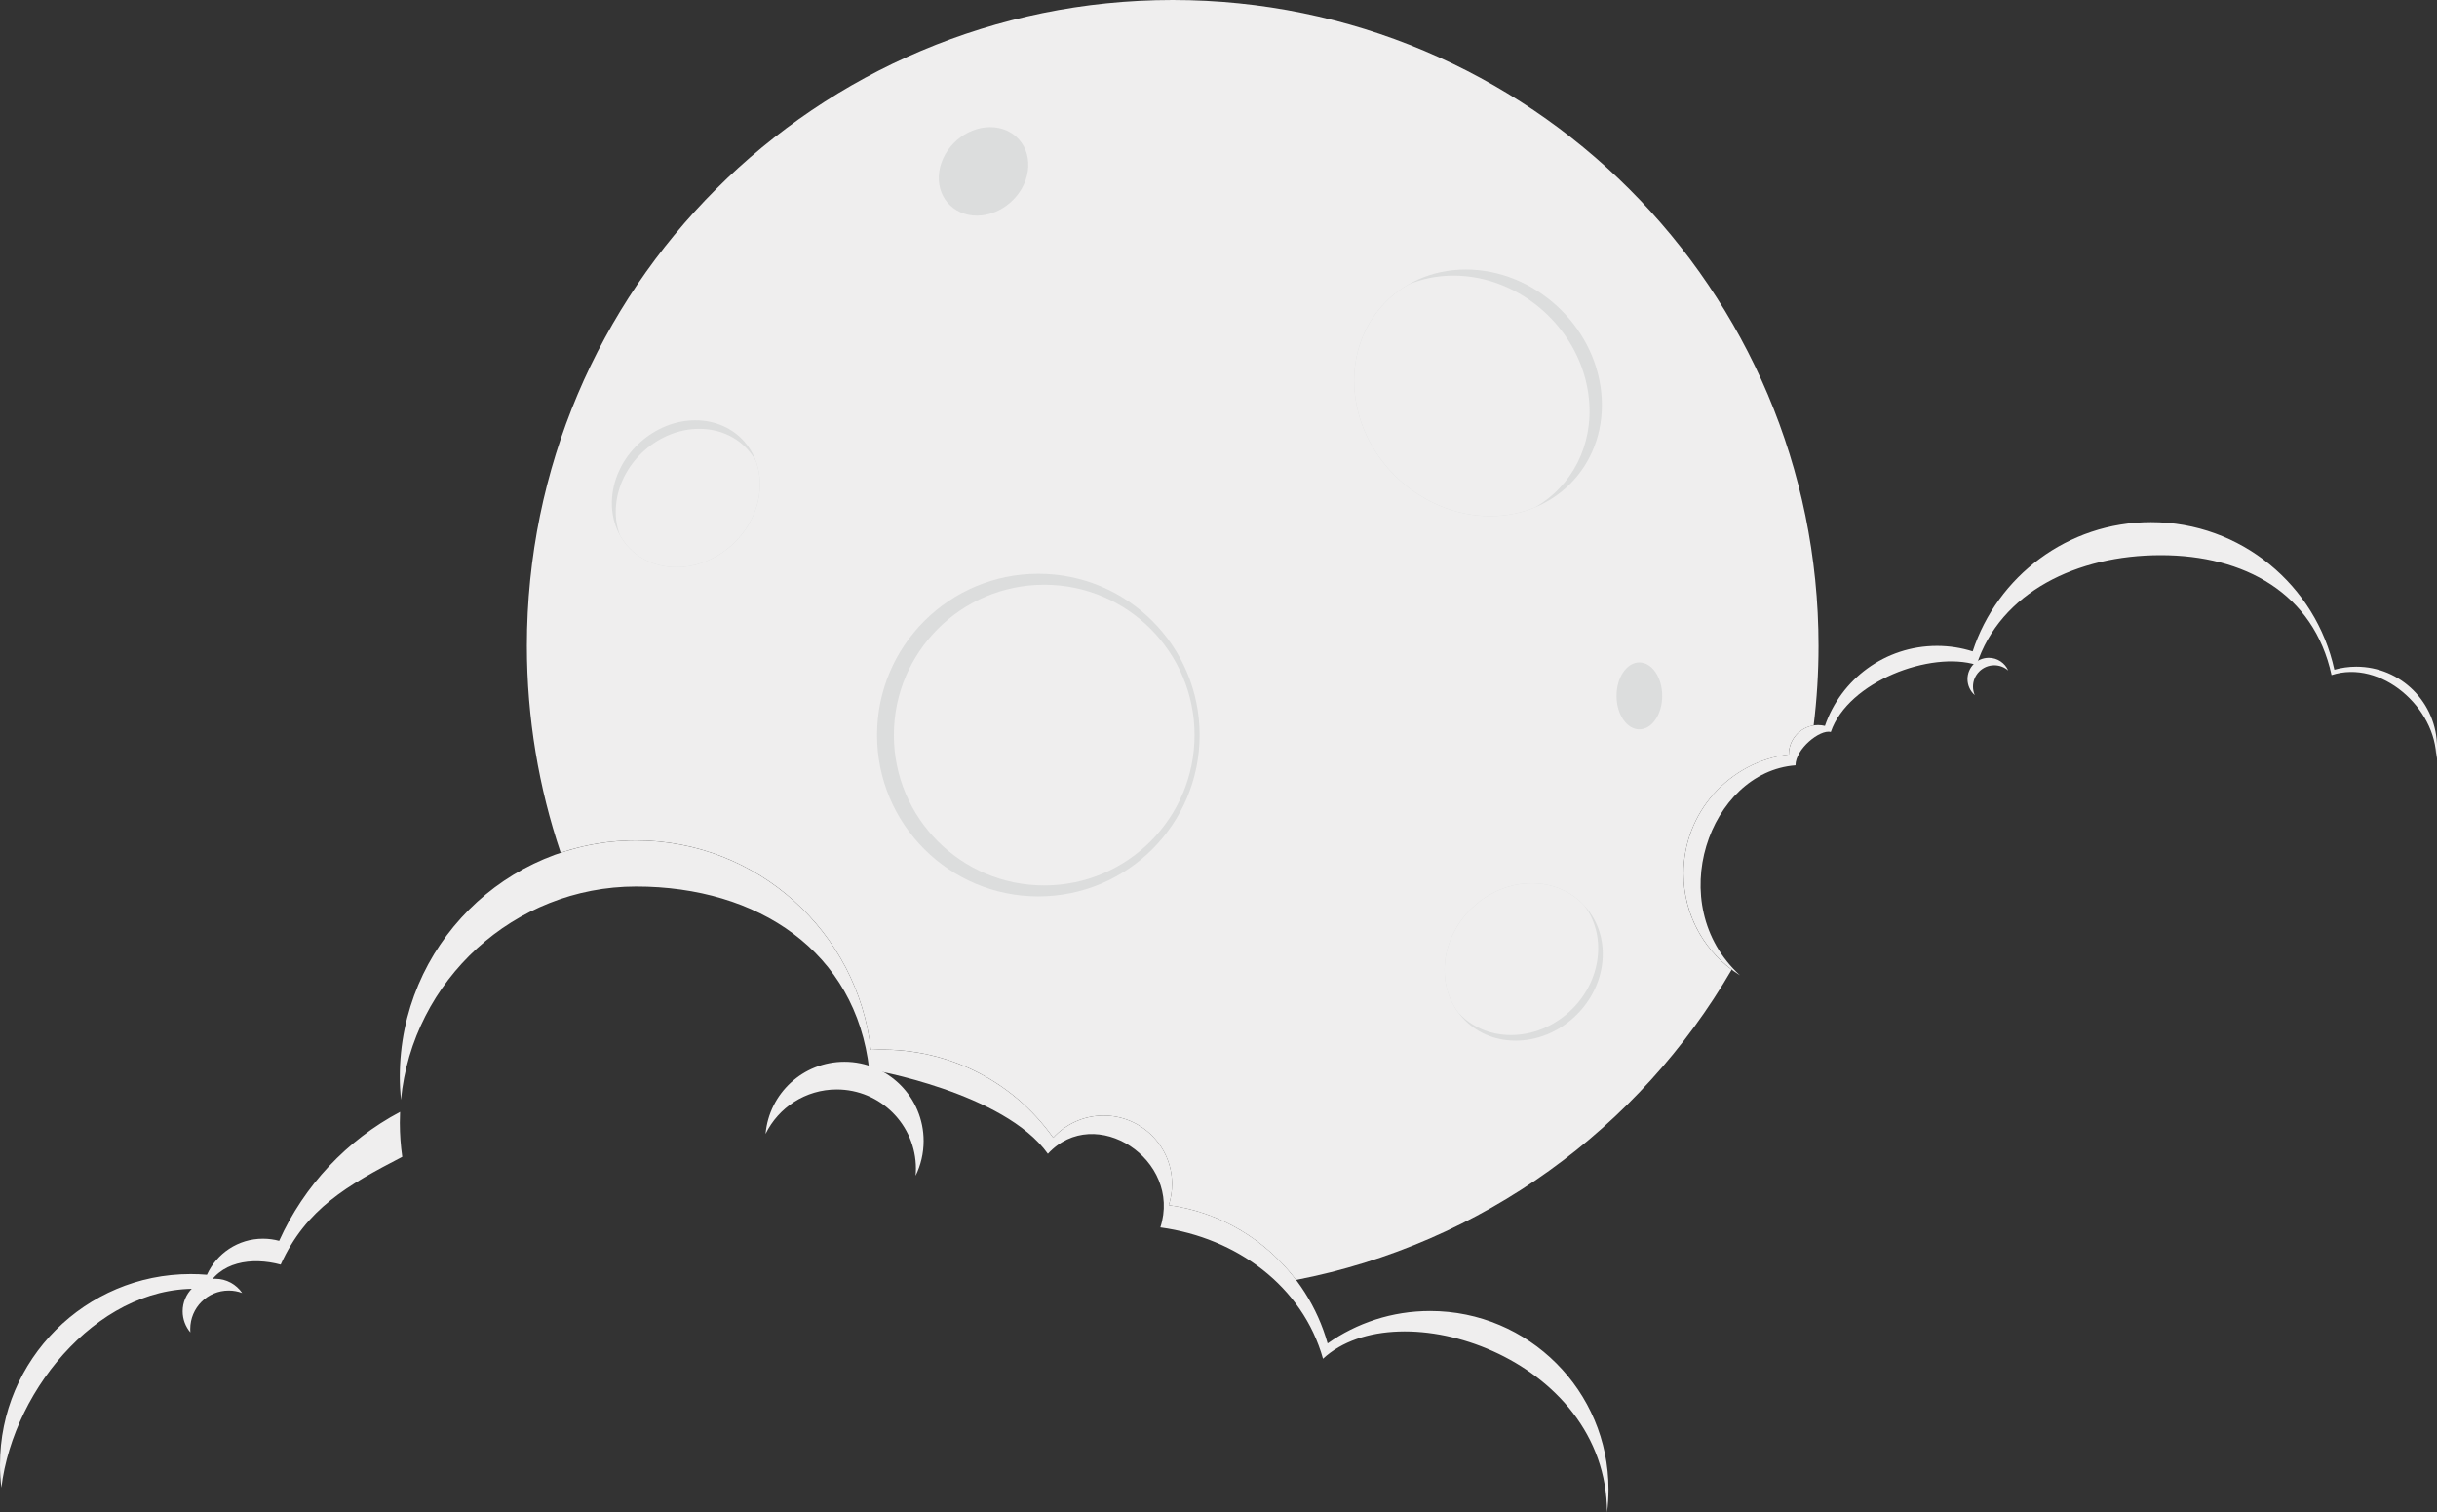 <?xml version="1.0" encoding="UTF-8"?>
<svg id="Layer_1" data-name="Layer 1" xmlns="http://www.w3.org/2000/svg" viewBox="0 0 771.77 478.93">
  <rect x="0" y="0" width="771.77" height="478.93" fill="#333333" stroke="none"/>
  <defs>
    <style>
      .cls-1 {
        fill: #efeeee;
      }

      .cls-2 {
        fill: #dcdddd;
      }
    </style>
  </defs>
  <g>
    <path class="cls-1" d="M333.55,360.27c3.97-4.31,9.65-7,15.96-7,11.98,0,21.69,9.71,21.69,21.69,0,2.33-.37,4.58-1.05,6.68,24.17,3.3,43.81,20.78,50.29,43.78,9.19-6.46,20.38-10.26,32.47-10.26,31.2,0,56.49,25.29,56.49,56.5,0,2.47-.16,4.9-.47,7.29-.1-49.23-66.25-70.72-89.95-48.68-6.48-23-27.35-38.28-51.51-41.58,6.95-21.48-20.66-39.57-35.62-23.31-13.79-19.4-56-26.74-56.58-26.71-4.22-37.32-35.14-57.93-73.81-57.93s-70.82,29.64-74.49,67.55c-.23-2.4-.36-4.84-.36-7.3,0-41.34,33.51-74.84,74.84-74.84,38.46,0,70.14,29.01,74.36,66.34,22.84-1.23,44.47,9.13,57.74,27.8h0ZM.44,471.13c-.29-2.39-.44-4.82-.44-7.29,0-33.35,27.04-60.38,60.39-60.38,1.73,0,3.45,.07,5.15,.22,3.06-6.74,9.85-11.42,17.74-11.42,1.78,0,3.5,.24,5.13,.68,7.88-17.49,21.42-31.88,38.29-40.83-.05,1.14-.08,2.29-.08,3.45,0,3.66,.27,7.25,.77,10.77-17.19,8.93-30.51,16.4-38.5,34.14-9.19-2.49-19.63-.93-23.6,7.81-32.33-2.73-60.96,30.55-64.86,62.86H.44Z"/>
    <path class="cls-1" d="M267.42,336.23c13.85,0,25.08,11.23,25.08,25.08,0,3.95-.91,7.68-2.54,11,.06-.74,.1-1.48,.1-2.23,0-13.85-11.23-25.08-25.08-25.08-9.9,0-18.47,5.75-22.54,14.08,1.13-12.81,11.88-22.85,24.98-22.85Z"/>
    <path class="cls-1" d="M68.17,404.95c3.54,0,6.66,1.79,8.52,4.5-1.33-.5-2.76-.77-4.26-.77-6.73,0-12.18,5.45-12.18,12.18,0,.36,.02,.72,.04,1.07-1.52-1.8-2.45-4.13-2.45-6.67,0-5.7,4.62-10.32,10.32-10.32h0Z"/>
  </g>
  <g>
    <path class="cls-1" d="M577.93,229.88c5.05-14.75,19.03-25.35,35.49-25.35,3.94,0,7.73,.61,11.3,1.74,7.77-23.76,30.12-40.92,56.48-40.92,28.46,0,52.25,20.01,58.06,46.73,2.21-.62,4.55-.96,6.96-.96,14.12,0,25.56,11.45,25.56,25.57,0,1.18-.08,2.35-.24,3.49-.03-16.04-17.5-31.49-33.17-26.4-5.62-25.88-27.55-37.97-54.09-37.97s-50.81,11.75-58.33,34.75c-14.41-4.54-40.68,5.23-46.15,21.23-3.53-.86-11.19,5.43-11.19,10.57-27.29,2.06-42.18,43.97-17.58,66.5-10.74-6.72-17.88-18.64-17.88-32.24,0-19.41,14.56-35.42,33.36-37.71v-.04c0-5.11,4.14-9.26,9.25-9.26,.75,0,1.48,.09,2.18,.26h0Z"/>
    <path class="cls-1" d="M629.82,208.31c2.76,0,5.13,1.66,6.17,4.03-1.19-1.03-2.74-1.66-4.43-1.66-3.72,0-6.74,3.02-6.74,6.75,0,.96,.2,1.88,.57,2.71-1.41-1.24-2.31-3.06-2.31-5.08,0-3.73,3.02-6.75,6.75-6.75Z"/>
  </g>
  <g>
    <path class="cls-1" d="M371.38,0c-112.96,0-204.53,91.57-204.53,204.53,0,22.91,3.77,44.93,10.71,65.49,7.5-2.53,15.53-3.89,23.89-3.89,38.46,0,70.14,29.01,74.36,66.34,22.84-1.23,44.46,9.14,57.73,27.8,3.97-4.31,9.65-7,15.96-7,11.98,0,21.69,9.71,21.69,21.69,0,2.33-.37,4.58-1.05,6.68,16.44,2.24,30.78,11.05,40.31,23.68,58.9-11.39,108.8-48.06,137.94-98.26-9.26-6.93-15.25-17.98-15.25-30.43,0-19.41,14.56-35.42,33.36-37.71v-.04c0-4.64,3.41-8.48,7.86-9.15,1.02-8.26,1.55-16.66,1.55-25.2C575.91,91.57,484.34,0,371.38,0h0Z"/>
    <path class="cls-2" d="M485.09,279.71c-13.76,0-26.06,11.16-27.47,24.92-1.41,13.75,8.61,24.92,22.37,24.92s26.05-11.16,27.46-24.92c1.41-13.76-8.6-24.92-22.36-24.92Z"/>
    <path class="cls-1" d="M485.09,279.71c-13.76,0-26.06,11.16-27.47,24.92-.63,6.09,.99,11.68,4.19,16.01,4.04,4.41,9.92,7.13,16.72,7.13,13.76,0,26.06-11.15,27.47-24.92,.62-6.1-1-11.68-4.19-16.01-4.04-4.41-9.93-7.14-16.73-7.14h0Z"/>
    <path class="cls-2" d="M464.21,85.35c-21.56,0-37.31,17.48-35.17,39.04,2.13,21.56,21.34,39.04,42.9,39.04s37.31-17.47,35.17-39.04c-2.13-21.56-21.34-39.04-42.9-39.04Z"/>
    <path class="cls-1" d="M446,90.1c-11.47,6.62-18.43,19.49-16.96,34.29,2.13,21.56,21.34,39.04,42.9,39.04,5.15,0,9.98-1,14.3-2.82,11.47-6.62,18.43-19.5,16.96-34.29-2.13-21.56-21.34-39.04-42.9-39.04-5.15,0-9.97,1-14.3,2.82h0Z"/>
    <path class="cls-2" d="M328.83,181.7c-28.21,0-51.08,22.87-51.08,51.08s22.87,51.08,51.08,51.08,51.08-22.87,51.08-51.08-22.87-51.08-51.08-51.08Z"/>
    <path class="cls-2" d="M220.22,133.1c-12.84,0-24.6,10.41-26.26,23.26-1.66,12.84,7.4,23.26,20.25,23.26s24.6-10.41,26.26-23.26c1.66-12.85-7.4-23.26-20.25-23.26Z"/>
    <path class="cls-1" d="M196.32,169.5c3.4,6.11,9.92,10.12,17.88,10.12,12.85,0,24.6-10.41,26.26-23.26,.49-3.75,.05-7.3-1.12-10.44-3.4-6.11-9.92-10.12-17.89-10.12-12.84,0-24.6,10.41-26.26,23.26-.49,3.75-.05,7.3,1.12,10.44h0Z"/>
    <path class="cls-1" d="M330.69,185.17c-26.29,0-47.61,21.32-47.61,47.61s21.32,47.61,47.61,47.61,47.61-21.32,47.61-47.61-21.31-47.61-47.61-47.61Z"/>
    <path class="cls-2" d="M313.57,40.26c7.74,0,13.08,6.27,11.92,14.01-1.16,7.74-8.37,14.02-16.11,14.02s-13.08-6.28-11.92-14.02,8.37-14.01,16.11-14.01Z"/>
    <path class="cls-2" d="M519.17,209.77c3.99,0,7.23,4.75,7.23,10.6s-3.24,10.6-7.23,10.6-7.23-4.75-7.23-10.6,3.24-10.6,7.23-10.6Z"/>
  </g>
</svg>